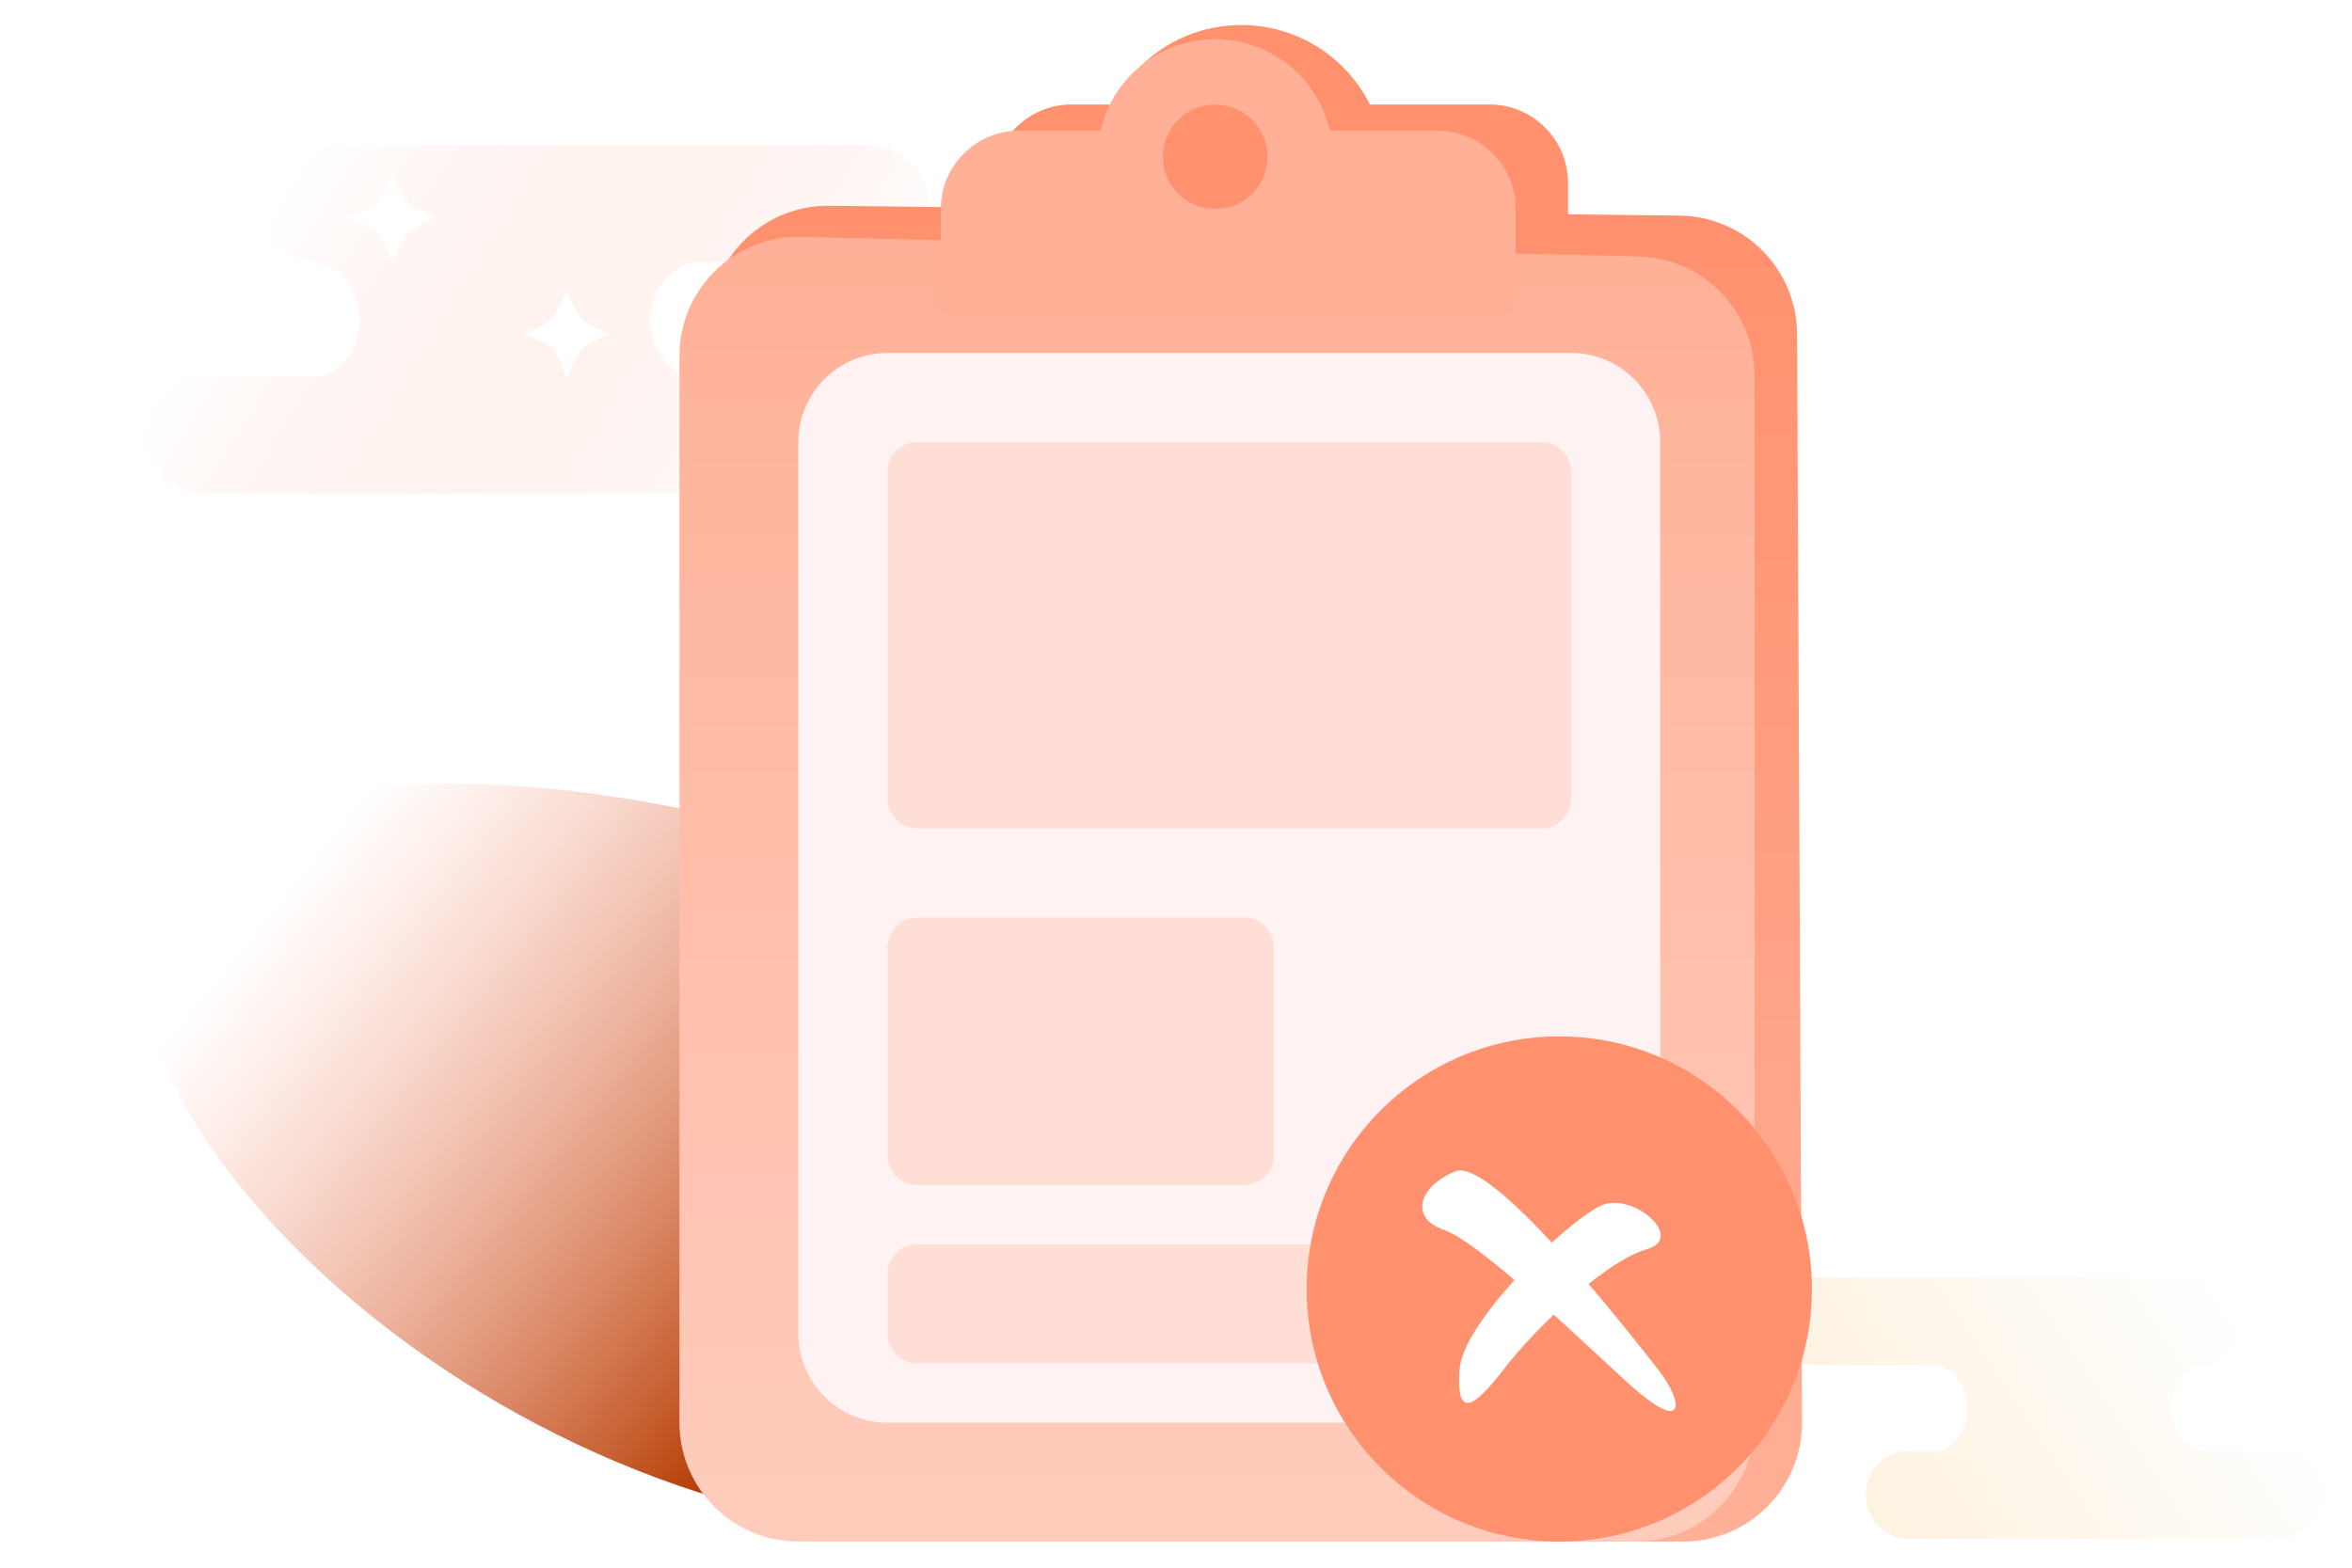 <?xml version="1.0" encoding="UTF-8"?>
<svg width="90px" height="60px" viewBox="0 0 90 60" version="1.1" xmlns="http://www.w3.org/2000/svg" xmlns:xlink="http://www.w3.org/1999/xlink">
    <title>切片</title>
    <defs>
        <rect id="path-1" x="0" y="0" width="90" height="60"></rect>
        <linearGradient x1="93.467%" y1="62.117%" x2="10.33%" y2="39.078%" id="linearGradient-3">
            <stop stop-color="#FF5A2F" stop-opacity="0" offset="0%"></stop>
            <stop stop-color="#FFFFFF" offset="100%"></stop>
        </linearGradient>
        <linearGradient x1="93.467%" y1="63.764%" x2="10.33%" y2="37.593%" id="linearGradient-4">
            <stop stop-color="#FCD396" offset="0%"></stop>
            <stop stop-color="#FFFFFF" offset="100%"></stop>
        </linearGradient>
        <linearGradient x1="11.644%" y1="40.542%" x2="63.549%" y2="65.019%" id="linearGradient-5">
            <stop stop-color="#FD8B6B" stop-opacity="0" offset="0%"></stop>
            <stop stop-color="#B33A00" offset="100%"></stop>
        </linearGradient>
        <filter x="-6.9%" y="-11.7%" width="113.9%" height="123.4%" filterUnits="objectBoundingBox" id="filter-6">
            <feGaussianBlur stdDeviation="1.111" in="SourceGraphic"></feGaussianBlur>
        </filter>
        <linearGradient x1="28.417%" y1="100%" x2="28.417%" y2="0%" id="linearGradient-7">
            <stop stop-color="#FFB097" offset="0%"></stop>
            <stop stop-color="#FF906E" offset="100%"></stop>
        </linearGradient>
        <linearGradient x1="28.417%" y1="100%" x2="28.417%" y2="0%" id="linearGradient-8">
            <stop stop-color="#FFCCBC" offset="0%"></stop>
            <stop stop-color="#FFB097" offset="100%"></stop>
        </linearGradient>
    </defs>
    <g id="页面-1" stroke="none" stroke-width="1" fill="none" fill-rule="evenodd">
        <g id="订单详情-已失效" transform="translate(-247, -90)">
            <g id="order_yqx_ic" transform="translate(247, 90)">
                <mask id="mask-2" fill="white">
                    <use xlink:href="#path-1"></use>
                </mask>
                <g id="蒙版"></g>
                <g id="Page-1" mask="url(#mask-2)">
                    <g transform="translate(5.264, 0.958)">
                        <g id="Page-1" stroke-width="1" fill="none">
                            <g id="编组-6" transform="translate(0.291, 4.597)">
                                <path d="M27.673,0 L6.713,0 C5.433,0 4.385,1.01 4.385,2.243 C4.385,3.289 5.139,4.172 6.147,4.417 L6.082,4.417 L6.082,4.454 L6.245,4.454 C6.294,4.454 6.343,4.458 6.391,4.463 C6.429,4.468 6.467,4.473 6.506,4.477 C7.46,4.625 8.202,5.565 8.202,6.697 C8.202,7.721 7.592,8.581 6.771,8.847 L2.327,8.847 C1.047,8.847 0,9.856 0,11.09 C0,12.324 1.047,13.333 2.327,13.333 L22.529,13.333 C23.809,13.333 24.856,12.324 24.856,11.09 C24.856,9.856 23.809,8.847 22.529,8.847 L20.757,8.847 C19.935,8.581 19.325,7.721 19.325,6.697 C19.325,5.588 20.037,4.663 20.963,4.486 L27.673,4.486 C28.953,4.486 30,3.477 30,2.243 C30,1.01 28.953,0 27.673,0" id="Fill-3" fill="url(#linearGradient-3)" opacity="0.308"></path>
                                <path d="M11.111,2.778 C11.111,2.778 10.3,3.106 10.098,3.309 C9.883,3.522 9.444,4.444 9.444,4.444 C9.444,4.444 9.164,3.58 8.956,3.372 C8.747,3.164 7.778,2.778 7.778,2.778 C7.778,2.778 8.647,2.455 8.855,2.247 C9.063,2.038 9.444,1.111 9.444,1.111 C9.444,1.111 9.853,2.058 10.102,2.258 C10.342,2.449 11.111,2.778 11.111,2.778" id="Fill-24" fill="#FFFFFF"></path>
                                <path d="M17.778,7.223 C17.778,7.223 16.966,7.551 16.763,7.753 C16.55,7.967 16.111,8.889 16.111,8.889 C16.111,8.889 15.831,8.026 15.622,7.817 C15.414,7.608 14.444,7.223 14.444,7.223 C14.444,7.223 15.313,6.9 15.521,6.692 C15.731,6.483 16.111,5.556 16.111,5.556 C16.111,5.556 16.52,6.503 16.769,6.702 C17.008,6.893 17.778,7.223 17.778,7.223" id="Fill-31" fill="#FFFFFF"></path>
                            </g>
                            <path d="M81.987,47.931 L67.237,47.931 C66.336,47.931 65.599,48.688 65.599,49.613 C65.599,50.397 66.129,51.059 66.839,51.243 L66.793,51.243 L66.793,51.271 L66.908,51.271 C66.943,51.271 66.977,51.274 67.011,51.278 C67.038,51.281 67.065,51.285 67.092,51.288 C67.763,51.399 68.285,52.105 68.285,52.954 C68.285,53.721 67.856,54.366 67.278,54.566 L64.151,54.566 C63.25,54.566 62.513,55.323 62.513,56.248 C62.513,57.173 63.25,57.931 64.151,57.931 L78.367,57.931 C79.268,57.931 80.004,57.173 80.004,56.248 C80.004,55.323 79.268,54.566 78.367,54.566 L77.12,54.566 C76.542,54.366 76.113,53.721 76.113,52.954 C76.113,52.122 76.614,51.428 77.265,51.295 L81.987,51.295 C82.888,51.295 83.624,50.539 83.624,49.613 C83.624,48.688 82.888,47.931 81.987,47.931" id="Fill-3备份" fill="url(#linearGradient-4)" opacity="0.3" transform="translate(73.069, 52.931) scale(-1, 1) translate(-73.069, -52.931) "></path>
                            <path d="M4.743,29.972 C12.531,27.814 22.874,29.41 35.775,34.762 L47.963,41.293 C42.966,54.914 34.468,59.973 22.471,56.469 C4.474,51.213 -6.938,33.21 4.743,29.972 Z" id="Rectangle-5" fill="url(#linearGradient-5)" filter="url(#filter-6)"></path>
                            <g id="编组" transform="translate(20.736, 0)">
                                <path d="M5.739,6.918 L38.268,7.294 C40.752,7.323 42.753,9.338 42.765,11.822 L42.956,53.472 C42.967,55.984 40.94,58.03 38.428,58.042 C38.421,58.042 38.414,58.042 38.407,58.042 L5.686,58.042 C3.174,58.042 1.137,56.005 1.137,53.493 L1.137,11.467 C1.137,8.955 3.174,6.918 5.686,6.918 C5.704,6.918 5.721,6.918 5.739,6.918 Z" id="矩形" fill="url(#linearGradient-7)"></path>
                                <path d="M4.655,8.111 L36.695,8.857 C39.165,8.914 41.138,10.933 41.138,13.404 L41.138,53.493 C41.138,56.005 39.101,58.042 36.589,58.042 L4.549,58.042 C2.037,58.042 -1.46868219e-15,56.005 0,53.493 L0,12.659 C5.80503772e-16,10.146 2.037,8.11 4.549,8.11 C4.584,8.11 4.62,8.11 4.655,8.111 Z" id="矩形" fill="url(#linearGradient-8)"></path>
                                <path d="M7.961,12.551 L34.118,12.551 C36.002,12.551 37.529,14.079 37.529,15.963 L37.529,50.081 C37.529,51.965 36.002,53.493 34.118,53.493 L7.961,53.493 C6.077,53.493 4.549,51.965 4.549,50.081 L4.549,15.963 C4.549,14.079 6.077,12.551 7.961,12.551 Z" id="矩形" fill="#FFF2F2"></path>
                                <path d="M9.098,15.963 L32.98,15.963 C33.608,15.963 34.118,16.472 34.118,17.1 L34.118,29.61 C34.118,30.238 33.608,30.748 32.98,30.748 L9.098,30.748 C8.47,30.748 7.961,30.238 7.961,29.61 L7.961,17.1 C7.961,16.472 8.47,15.963 9.098,15.963 Z" id="矩形" fill="#FFDFD5"></path>
                                <path d="M9.098,34.159 L21.608,34.159 C22.236,34.159 22.745,34.668 22.745,35.297 L22.745,43.257 C22.745,43.885 22.236,44.395 21.608,44.395 L9.098,44.395 C8.47,44.395 7.961,43.885 7.961,43.257 L7.961,35.297 C7.961,34.668 8.47,34.159 9.098,34.159 Z" id="矩形备份" fill="#FFDFD5"></path>
                                <path d="M9.098,46.669 L32.98,46.669 C33.608,46.669 34.118,47.178 34.118,47.806 L34.118,50.081 C34.118,50.709 33.608,51.218 32.98,51.218 L9.098,51.218 C8.47,51.218 7.961,50.709 7.961,50.081 L7.961,47.806 C7.961,47.178 8.47,46.669 9.098,46.669 Z" id="矩形备份-2" fill="#FFDFD5"></path>
                                <path d="M15,3.042 L31,3.042 C32.657,3.042 34,4.385 34,6.042 L34,8.042 L34,8.042 L12,8.042 L12,6.042 C12,4.385 13.343,3.042 15,3.042 Z" id="矩形备份-3" fill="#FF916E"></path>
                                <path d="M21.5,10.083 C24.538,10.083 27,8.538 27,5.5 C27,2.462 24.538,0 21.5,0 C18.462,0 16,2.462 16,5.5 C16,8.538 18.462,10.083 21.5,10.083 Z" id="椭圆形备份" fill="#FF916E"></path>
                                <path d="M13,4.042 L17.018,4.042 L17.018,4.042 L20.341,8.455 L24.046,4.042 L29,4.042 C30.657,4.042 32,5.385 32,7.042 L32,11.042 L32,11.042 L10,11.042 L10,7.042 C10,5.385 11.343,4.042 13,4.042 Z" id="矩形" fill="#FFB097"></path>
                                <path d="M20.5,0.542 C22.985,0.542 25,2.556 25,5.042 C25,7.527 22.985,9.542 20.5,9.542 C18.015,9.542 16,7.527 16,5.042 C16,2.556 18.015,0.542 20.5,0.542 Z M20.5,3.042 C19.395,3.042 18.5,3.937 18.5,5.042 C18.5,6.146 19.395,7.042 20.5,7.042 C21.605,7.042 22.5,6.146 22.5,5.042 C22.5,3.937 21.605,3.042 20.5,3.042 Z" id="形状结合" fill="#FFB097"></path>
                                <circle id="椭圆形" fill="#FF916F" cx="33.667" cy="48.375" r="9.667"></circle>
                                <path d="M30.706,45.93 C30.535,44.639 32.761,43.136 32.78,44.729 C32.788,45.362 33.073,46.258 33.488,47.206 C35.193,46.391 36.776,45.722 37.346,45.479 C38.804,44.857 40.139,45.077 37.461,46.779 C36.495,47.393 35.365,48.096 34.276,48.798 C34.77,49.701 35.31,50.543 35.767,51.14 C36.966,52.707 37.171,53.434 35.386,52.83 C34.547,52.546 33.5,51.29 32.609,49.904 C31.385,50.744 30.398,51.509 30.047,52.025 C29.263,53.178 28.202,52.523 28.004,51.016 C27.911,50.315 29.608,49.204 31.596,48.154 C31.102,47.201 30.763,46.359 30.706,45.93 Z" id="形状结合" fill="#FFFFFF" transform="translate(33.5, 48.542) rotate(-285) translate(-33.5, -48.542) "></path>
                            </g>
                        </g>
                        <path d="M2.578,22.603 C2.578,22.603 2.08,22.804 1.957,22.928 C1.824,23.06 1.556,23.625 1.556,23.625 C1.556,23.625 1.384,23.095 1.257,22.968 C1.129,22.84 0.533,22.603 0.533,22.603 C0.533,22.603 1.067,22.405 1.195,22.277 C1.322,22.149 1.556,21.581 1.556,21.581 C1.556,21.581 1.806,22.161 1.959,22.284 C2.106,22.401 2.578,22.603 2.578,22.603" id="Fill-27" fill="#FFFFFF"></path>
                    </g>
                </g>
            </g>
        </g>
    </g>
</svg>
